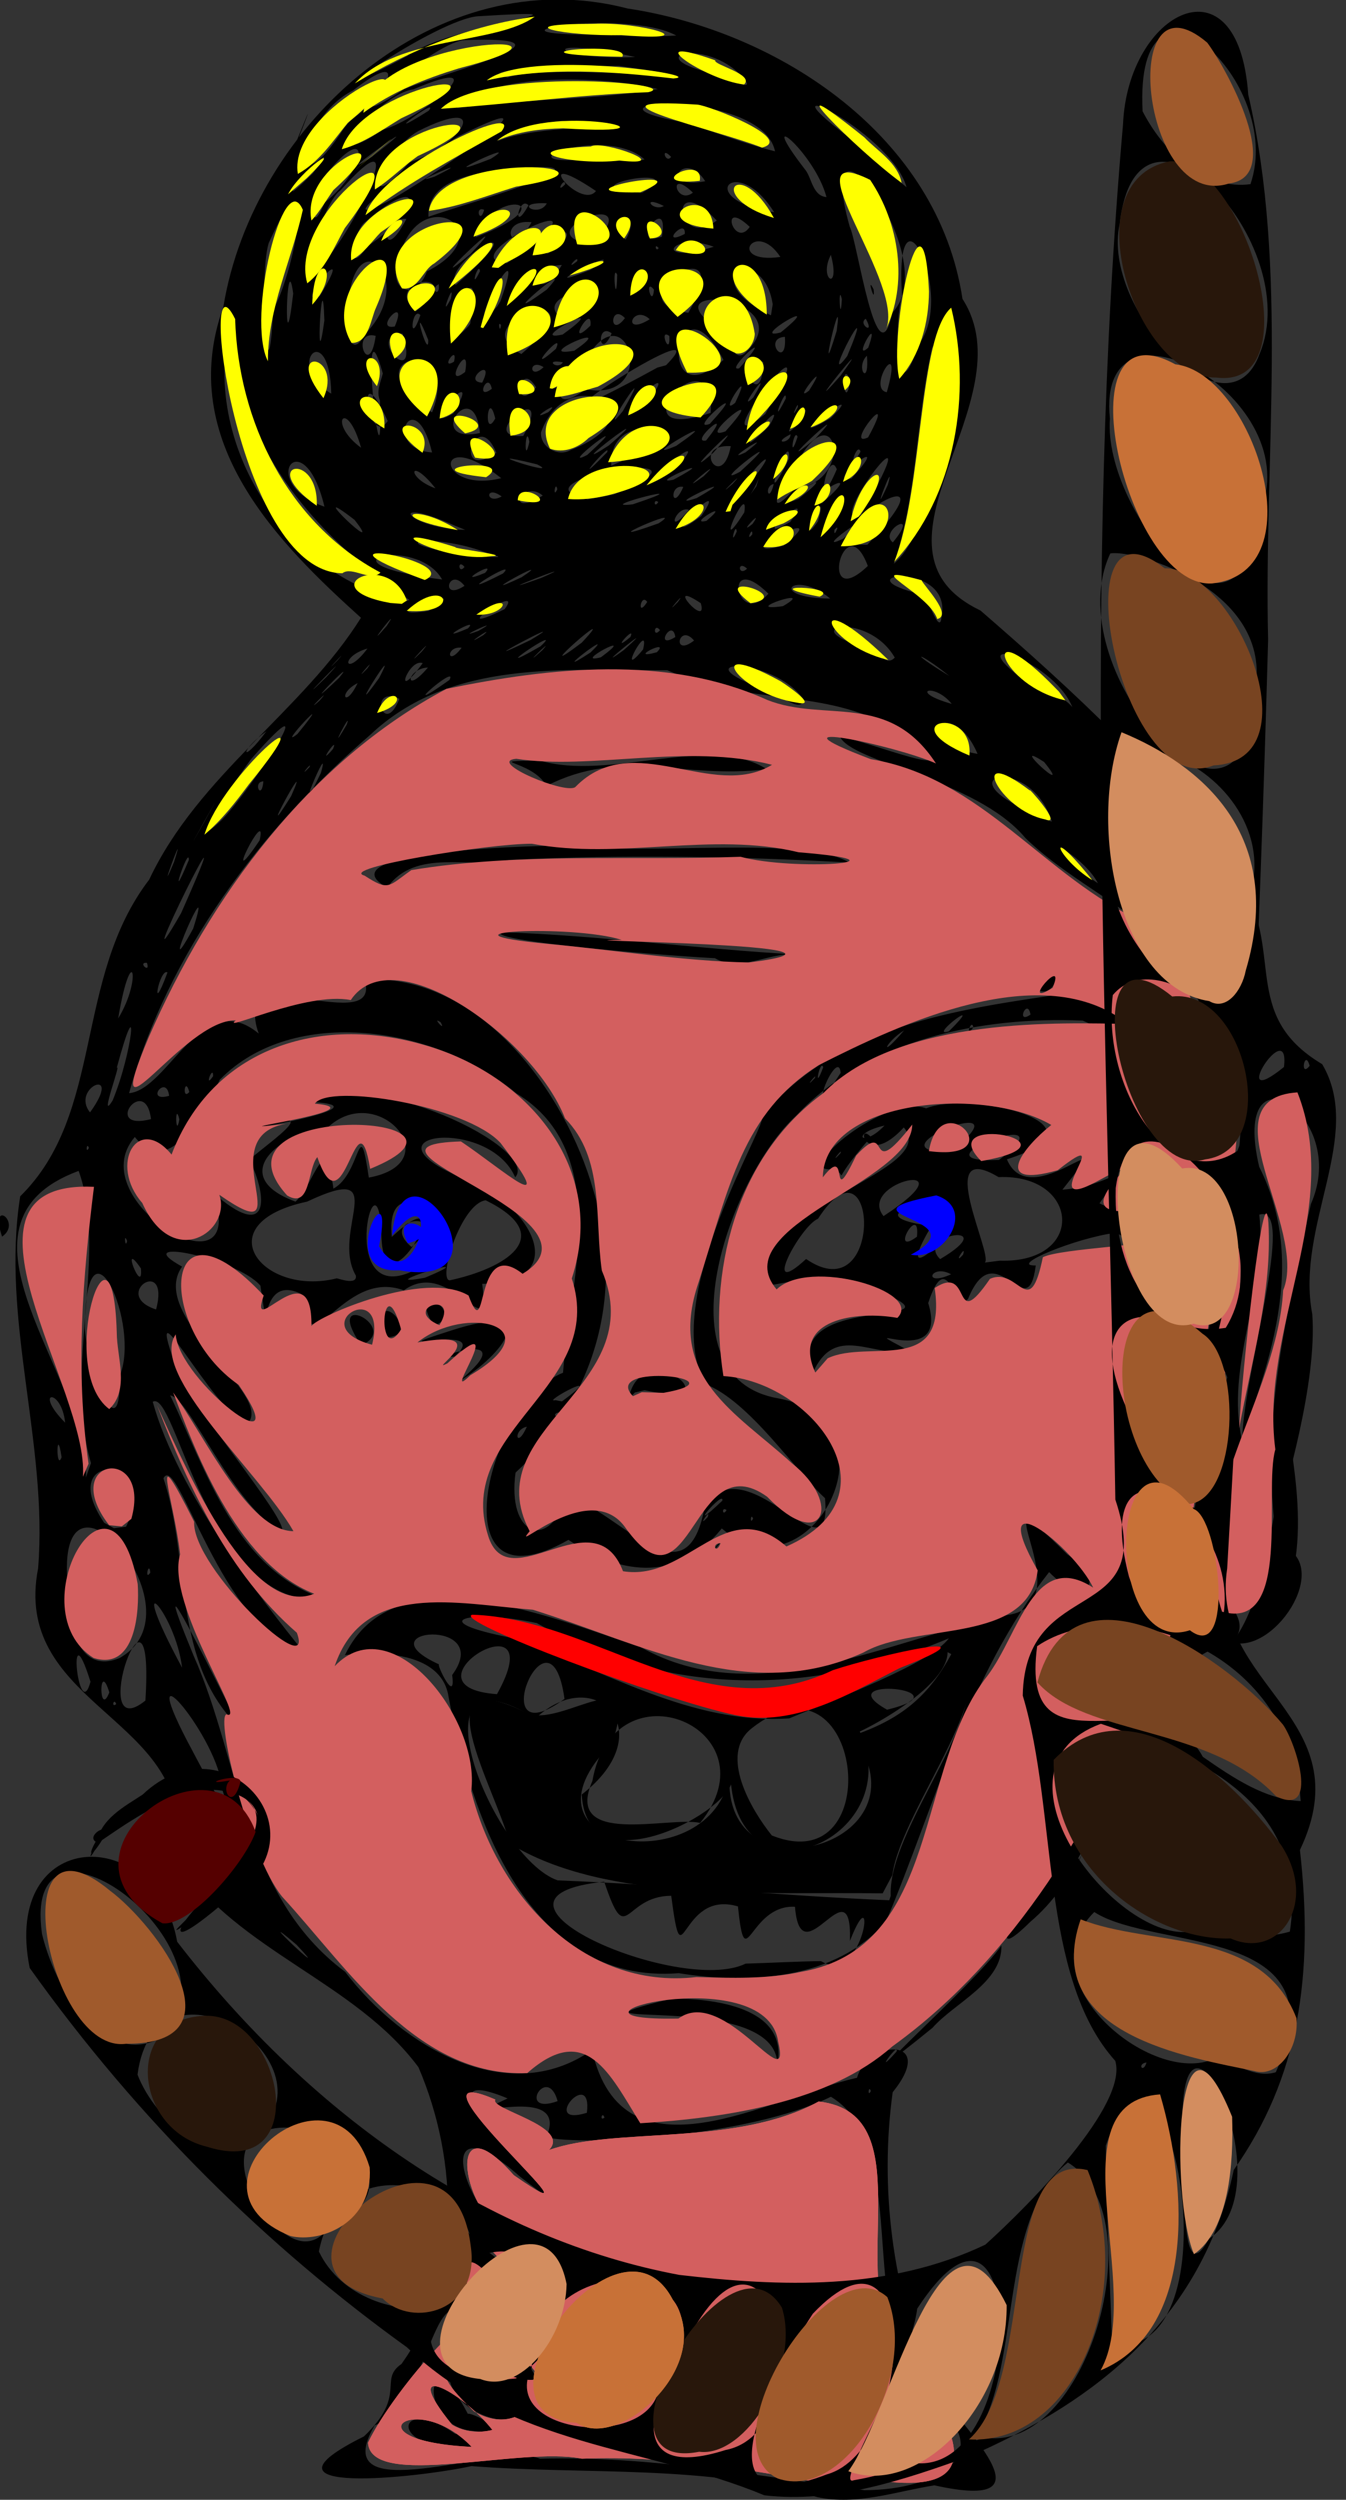 <svg xmlns="http://www.w3.org/2000/svg" width="1051.141" height="1950.743"><rect width="100%" height="100%" fill="#333333" stroke="none"/><path d="M809.111 2087.667c-87.597-25.986-180.577-17.225-270.347-24.29-41.153 9.076-178.876 23.92-83.953-23.16 34.031-32.548 11.056-44.012 29.281-56.515 47.412-65.947 44.587-158.711 13.282-231.595-49.394-66.477-140.07-90.332-187.346-160.003-7.202-17.926-24.544-51.847-1.046-26.74-.098-86.855-128.693-99.878-108.647-202.523 7.883-97.632-29.222-194.376-13.965-290.364 65.843-64.628 41.666-169.929 100.706-247.103 38.558-81.854 119.58-131.283 165.395-204.354-63.161-57.057-145.376-137.344-107.485-242.529 23.4-142.715 166.367-271.743 315.619-232.955 119.175 17.91 242.643 100.118 261.596 226.62 51.544 79.74-87.3 194.677 14.077 243.199 72.917 63.137 145.419 129.968 201.477 208.909 37.25 55.937.166 106.262 65.377 145.107 32.946 55.736-20.997 125.853-7.758 194.997 3.983 53.842-20.99 135.779-29.21 166.49-10.151-88.262 8.764-164.923 28.123-252.319 31.154-70.387-63.48-127.65-40.363-29.123 40.626 80.673 3.241 166.216-25.412 244.342-38.903 90.705 26.935 97.052 5.848 125.492-94.994 27.975-86.31 157.709-159.225 219.454-63.923 62.879 61.42-121.432 51.913-90.636 38.278-61.247 85.867-262.046 86.234-233.282-31.675 96.419 1.502-61.075 10.96-88.492 18.765-35.36 23.536-193.352 3.164-77.403-3.27 44.405-30.485 107.592-12.521 25.96 5.367-72.786 54.372-196.251-2.913-217.425.806-91.99-86.056-111.43-140.64-164.583-38.708-46.31-136.522-58.68-145.06-79.539 35.954 8.524 112.684 41.025 43.301-5.584-57.147-32.698-112.216-17.118-177.925-45.772-79.632.272-169.033-9.104-232.06 50.538-85.772 73.902-157.899 169.928-188.195 279.509 30.699-2.742 56.7-83.463 101.241-46.507-22.32-61.752 96.74 4.522 82.688-42.145 90.01-4.728 156.868 87.804 178.538 164.17 26.59 85.854-2.605 166.952-60.665 220.597-6.756 48.936 25.56 61.722 39.786 18.973 40.795 8.792 94.53 88.468 108.326 5.382 35.325-45.69 99.66 63.328 93.551-4.449-22.316-19.998-58.508-75.49-93.79-89.158-36.197-68.342 51.935-206.946 44.187-208.218 54.857-67.49 142.427-82.602 227.567-94.945 41.357-13.144 90.386 51.057 23.317 19.673-79.032-3.376-167.422 14.335-223.693 74.075-51.954 47.479-107.995 204.602-13.967 220.743 99.08 18.337 24.113 160.542-44.224 101.481-36.12 44.61-82.749 34.231-119.734 8.908-103.358 58.624-63.809-107.135-4.252-130.407 4.957-68.514 39.556-172.066-36.565-218.117-62.616-52.153-173.902-69.355-231.439-10.625-16.033 32.972-40.901 76.438-66.408 44.766-43.509 50.383 91.842 129.127 61.004 43.316 44.341 39.122 43.184 4.009 28.475-25.668 20.062-17.062 56.932-41.672 7.813-25.329 26.133-4.193 96.4-18.838 30.851-19.92 56.503-28.363 188.561 37.096 168.918 59.068-20.518-47.242-122.253-34.58-44.08-.61 57.872 19.376 90.036 83.824 18.309 83.722 6.904 52.086-24.501-21.682-61.191 5.093-49.1-18.13-74.31 65.282-79.968 2.922-36.073-18.027-23.365 49.59-32.054-6.63-18.702-21.674-104.846-38.828-61.164-14.822-27.777 39.414 73.792 100.7 50.813 122.807-27.118-9.257-84.847-124.829-53.995-39.953 26.684 46.79 87.112 116.7 81.158 124.568-38.402-20.35-71.987-105.236-87.276-106.886 28.664 59.51 51.278 136.415 121.197 159.043-91.975 9.212-116.487-164.792-134.81-154.066 19.601 70.682 85.145 154.783 116.84 193.995-62.813-14.082-97.423-156.042-108.483-134.303 21.63 63.944 6.068 143.968 60.207 195.402-17.383-33.557-77.96-157.222-36.627-56.912 37.317 83.67 37.84 186.696 118.278 246.614 44.905 59.002 127.446 107.006 192.809 61.06 24.214 107.021 138.806 36.732 206.978 21.647 8.801-29.993 63.205-32.472 27.845 11.3-10.323 75.098.016 153.741 28.658 223.027 25.88 41.007 100.095 105.011 3.948 83.72-30.098 4.752-60.412 15.782-91.199 9.27m36.62-5.48c57.642-.14 110.209-30.046 44.868-74.444-51.912-64.394-8.06-194.284-71.135-232.59-64.6 31.479-193.821 38.482-222.32 31.632 20.064-44.933-77.07-8.545-30.169-30.342-97.096-40.435 92.508 125.778 9.86 61.175-79.516-70.14-38.074 47.365 11.131 59.603 29.912 31.819-102.106-83.02-44.19-5.867 31.99 16.424 58.571 66.919 8.696 25.037-62.335-54.495 50.229 83.764 36.128 82.304-30.083 7.12-91.89-51.278-37.548-24.588-43.207-92.478-38.524 37.965-87.906 57.532-39.592 67.988 96.587 13.035 129.198 25.99 85.418-2.375 169.204 13.281 253.388 24.558m-324.398-33.106c-48.646-4.711-36.787-40.327 4.72-10.862 16.19-1.727 20.33 23.416-4.72 10.862m19.879-13.058c-45.237-2.113-38.16-76.92-5.304-13.468 4.745-1.006 43.277 19.734 5.304 13.468m16.58-9.412c-48.994-10.455-45.721-71.233-5.874-14.648 4.29-.553 40.863 20.323 5.874 14.648m84.875-235.199c-1.883-5.477-4.099 3.335 0 0m-13.76-3.745c4.51-36.935-37.766 11.697 0 0m-22.855-9.084c-8.177-29.725-32.508 11.753 0 0m244.615-7.916c-1.909-5.207-2.7 5.538 0 0m20.05-30.732c3.263-9.74-20.203 22.551 0 0M402.12 1656.52c-40.362-34.426 33.197 35.048 0 0m-58.904-57.305c-27.813-67.478-29.666-16.35 0 0m.818-64.215c-1.87-38.754-69.993-119.197-26.81-36.63 2.865 4.88 41.645 81.583 26.81 36.63m-59.903-69c7.494-119.197-47.31 37.917 0 0m-22.798 2.745c-1.882-5.477-4.098 3.335 0 0m-20.077-17.424c-18.867-60.227-9.363 34.527 0 0m14.702 8.299c-8.285-26.943-8.301 21.102 0 0m56.825-19.287c-5.362-44.696-46.317-85.868 0 0m-49.01-7.443c67.45-37.416-50.477-170.444-40.356-57.21-.073 22.974 5.117 71.24 40.356 57.21m847.918-20.314c13.698-49.398-30.616-.843 0 0M288 1366.079c-1.193-9.881-4.806 7.324 0 0m-19.004-35.746c28.626-56.176-56.542-61.096-17.087-3.13l7.603 4.293zm291.969-12c-.006 9.999-.005 9.049 0 0m162.284 4.426c2.979-8.265-9.282 10.25 0 0m35.418 1.241c-1.909-5.207-2.7 5.538 0 0m-23.982-14.01c1.687-9.46-31.714 30.164 0 0m3.306 7.359c-4.092-3.237-3.353 5.646 0 0m-513.036-11.682c-.01 9.294-.008 7.132 0 0m16.664-25c-21.827-74.668 13.706-163.675-9.639-228.025-112.853 41.781 9.06 161.52 5.677 239.253zm28.435-3.667c2.254-51.43 13.241 29.82 0 0m-51.36-.902c-4.073-27.11-4.562 12.074 0 0m921.877-12.86c1.042-53.69 43.02-185.46 13.442-176.439 6.428 59.526-26.95 117.01-13.442 176.44m-558.533-10.978c-11.267 2.377-8.26 18.533 0 0m-360.6-3.125c-2.743-27.313-25.51-25.754 0 0m42.623-36.468c16.754-40.38-25.865-132.434-27.146-39.842-1.395 22.183 28.21 106.19 27.146 39.842m349.272 30c-9.707-5.544-14.85 5.465 0 0m-3.908-10.137c38.314-28.202-17.334 1.907-5.06-.962zm-316.944-71.738c11.32-42.858-35.975-11.646 0 0m229.256-22.737c42.034-8.922 85.682-34.05 28.146-62.473-19.39 2.572-37.502 61.944-28.146 62.473M502.454 1136c54.286-22.61-47.952 9.003 0 0m-53.975-1.667c-20.055-34.557 29.58-89.704-38.047-57.707-79.688 16.977-35.454 74.533 23.113 59.86.418-.22 16.22 5.96 14.934-2.153m-167.846-5.55c-17.118-24.946 1.968 23.011 0 0m215.23.55c75.418-3.181-26.664-97.238-19.292-25.148 58.383-54.862-8.686 70.773-8.157-4.498-3.69-68.86-36.353 63.622 27.449 29.646m-3.91-17.333c35.248-29.863-28.268-23.801 0 0m-222.137-4.667c-2.784-7.676-1.41 7.196 0 0m196.073-35.978c57.787-23.97-46.894 22.746 0 0m-64.516 5.283c15.469-14.765 22.771-57.08 29.603-10.16 21.858-11.731 19.708-61.454 27.632-8.607 64.017-11.75 6.231-76.905-32.985-38.24-35.526 2.281-78.824 37.032-24.25 57.007M240 1034.667c-1.908-5.207-2.7 5.538 0 0m70.667-22.207c-3.699-15.204-2.928 16.387 0 0m-22.152-.215c-4.444-36.103-38.891 9.996 0 0M240.897 1007c26.792-37.175-15.711-19.442 0 0m17.627-9.297c15.424-36.936 21.452-93.231 3.179-25.26 4.288-6.004-14.637 43.803-3.179 25.26M808 995.279c-10.887 5.543-17.03 8.67 0 0m-505.333-1.216c-2.14-17.474-19.476 5.508 0 0m15.749-3.048c-3.55-12.937-5.921 7.28 0 0m508.688-14.88c-2.196-21.845-29.497 45.918 0 0m346.17-4.568c4.938-41.977-46.005 37.329 0 0m-366.437 8.766c2.944-6-9.876 10.464 0 0m-469.813-1.666c.012-9.68-7.557 11.166 0 0m476.429-6.89c-2.281-7.33-8.15 21.942 0 0m379.88-1.152c-3.856-14.056-7.986 10.26 0 0m-316.69-27.656c-14.69 9.143-20.516 24.172 0 0m35.009.717c31.1-30.815-17.719 6.072 0 0m19.015-3.02c-1.255-7.762-7.17 9.823 0 0m-416-4c-7.816-5.473 4.986 8.748 0 0m-251.802-3c19.249-31.324 10.485-62.524 0 0m712.468-3c-2.403-13.757-11.89 8.27 0 0m-673.951-32.89c-6.119-4.135-14.163 38.367 0 0m-16.07-7.521c-7.762-.59 3.113 9.106 0 0m36.12-26.687c18.132-56.648-30.724 56.068 0 0m-9.47-11.975c58.17-130.672-48.31 84.048 0 0m786.785-16.733c-11.89-17.934.035 16.47 0 0m29.421-5.84c-9.561-29.306-36.639-39.566 0 0M1028 828.2c-9.887-19.543-48.54-42.026-13.768-9.389zm-721.536-16.558c11.354-35.459-15.491 37.062 0 0M318.06 810c.223-12.771-18.062 42.981 0 0m759.262.778c-35.899-29.983 19.116 26.048 0 0m-703.981-16.12c6.75-29.816-31.921 47.478 0 0M330.295 780c27.565-49.77-28.966 51.1 0 0m14.032-1.76c23.343-24.49 83.565-116.378 22.662-47.289-3.893 4.703-58.232 81.932-22.662 47.29M992 780.07c-16.657-53.508-86.83-36.493-14.208-6.658l6.692 4.292zm-594.094-19.845c18.553-41.425-30.631 49.18 0 0m654.326 9.443c-19.863-29.138-13.893-2.562 0 0M421.2 742.034c8.974-31.593-26.3 54.434 0 0m-44.921 6.633c-8.659.19-1.507 15.895 0 0m609.704-15.095c-30.408-19.89 24.771 30.522 0 0m-573.813 4.095c2.944-6.001-9.876 10.463 0 0m-33.503-28.104c-21.403 15.253-20.42 27.406 0 0m39.936 8.655-10.796 11.394zM934 727.223c-20.996-48.927-58.923-10.2 0 0m-503.333-3.89c5.065-12.227-14.243 16.546 0 0m-27.77-11.666c33.554-41.022-18.679 14.786 0 0m38.459-7.334c5.102-14.096-17.053 29.198 0 0m41.1-20.06c-24.732-11.557-12.334 31.398 0 0M1008 690.714c-15.614-38.72-96.166-61.826-31.07-16.159 10.759 4.379 23.18 6.703 31.07 16.16m-587.9-4.987c12.168-13.958-14.164 12.657 0 0M449.865 672c-15.808 7.928-9.78 20.502 0 0m348.084 12.587c-23.479-33.892-100.167-32.298-28.407-7.076 4.287-1.147 27.341 20.22 28.407 7.076m115.913 3.639c-13.895-17.285-35.028-9.904 0 0m-392.295-18.69c7.715-14.011-45.65 32.393 0 0m-54.913-1.518c18.57-35.612-30.244 42.161 0 0m35.903 4.414c-9.942 6.172-14.391 8.935 0 0m-67.223-4.49c17.252-21.065-37.794 35.992 0 0m-10-.609c27.91-30.104-33.036 32.332 0 0m79.44-7.505c-16.838.775-19.092 22.493 0 0m-4.082-3.39c-10.904-4.383-24.387 33.437 0 0M912 666.459c-23.986-19.265-34.327-20.873 0 0m-454.667-5.791c8.382-11.682-13.25 13.829 0 0m88-.094c-7.79 4.142-4.9 2.605 0 0M457.551 645c-22.397 6.488-17.425 23.345 0 0m-23.467 9.333c11.826-13.425-15.247 15.425 0 0M624.86 640.45c34.3-36.415-47.281 35.693 0 0m6.904 7.612c23.383-22.507-37.506 24.465 0 0m8.065 3.799c31.682-23.373-24.45 6.416 0 0m229.504.2c-22.135-38.147-83.431-23.164-18.247-6.72 5.3 2.098 11.513 14.073 18.247 6.72M500 647.333c13.403-16.201-18.416 18.39 0 0m31.09-2.955c-12.543-1.586-11.735 15.685 0 0m73.577.173c54.96-39.853-7.415 14.938 0 0m52.888 1.782c33.096-29.393-30.32 21.986 0 0m15.243-.624c5.811-24.762-22.393 26.99 0 0m-192.628 2.624-1.593 1.17zm113.914-2c11.542-13.035-20.176 18.148 0 0m-1.417-3.04c21.378-19.612-48.512 27.876 0 0m90.913 4.6c11.303-11.71-24.768 6.82 0 0m-66.247-10.166c-11.49 9.273-19.224 15.516 0 0m-95.98 5.169c-6.09 3.915-5.298 3.405 0 0M585 638.31c39.525-23.72-58.59 28.309 0 0m28.333-8.719c-13.838 11.675-17.241 14.547 0 0m-152.402.644c-9.588 7.636-14.914 11.878 0 0m251.67 8.538c-12.012-14.158-17.678 13.705 0 0m-49.749-2.73c4.99-10.823-17.444 14.575 0 0m35.117-.01c-2.31-15.535-17.163 10.612 0 0M548 634.557c11.213-9.655-20.51 12.245 0 0m-3.823-3.313c22.814-12.762-23.533 8.808 0 0m100.623-2.888c-10.106 6.544-12.519 8.106 0 0m-172.205-1.023c13.65-20.33-21.526 24.913 0 0M536 629.296c10.54-10.474-30.208 12.967 0 0m150 1.37c-4.883-6.441-5.7 6.906 0 0m-19.444-3.513c-8.018 3.637-4.986 2.262 0 0m239.186-5.94c10.294-46.427-84.033-34.12-14.036-18.182 1.306-2.806 12.497 32.443 14.036 18.181m-400.484-5.546c44.158-25.873-52.392 8.063 0 0m59.409-1.389c17.126-22.752-51.275 24.959 0 0m153.194-4.63c-30.224-20.131 6.192 21.087 0 0m64.139 2.3c28.814-16.665-36.355 5.094 0 0m-291.784-4.892c-74.813-50.618-141.6-127.25-137.678-222.939-29.06 95.322 40.25 205.897 134.987 224.066ZM700 608.666c8.382-11.682-13.25 13.83 0 0m70.667-6.457c-36.473-35.623-25.227 28.705 0 0M676 608.667c-4.977-7.505-8.44 13.235 0 0m14.667-1.427c-7.79 4.141-4.9 2.605 0 0m128.22-1.24c-28.799-23.87-50.445-.312 0 0m-285.554-9.925c-12.395-15.695-19.52 12.815 0 0m60-6.209c40.03-17.538-53.32 19.103 0 0m15.022 3.585c13.387-13.209-5.563 14.208 0 0M578 589.333c30.251-20.105-44.646 20.976 0 0m-62.137 1.813c-19.86-35.316-105.273-13.208 0 0m350.185-10.182c57.118-42.842 17.68-220.858 41.713-203.033C880.4 454.686 893.697 543.11 852.6 614.705c-1.553-7.435 4.221-28.504 13.449-33.741m-302.64 5.476c13.65-13.758-48.162 24.52 0 0m-14.008-.474c10.406-11.454-27.102 11.208 0 0m298.902-5.39c-18.391-48.83-39.801 37.928 0 0M754 582.666c-7.882-7.194-7.067 6.724 0 0m-220.667-1.333c-5.7-6.905-4.883 6.442 0 0m19.334-10.158c-38.424-16.087-91.422-10.894-22.155.288-5.137-1.383 47.714 5.863 22.155-.288m230-6.494c44.46-36.416-51.278 13.271 0 0m65.305-.681c80.48-85.988-58.51 2.168 0 0m-18.922-4.734c43.22-36.328-29.635 14.402 0 0m38.785 2.933c22.555-27.5-11.69-8.88 0 0m-48.138-13.866c20.329-36.69 20.443-8.858-.916 6.742l-4.764.17zm-73.769 5.373c-.787-8.379-6.046 13.808 0 0m12.127 2.205c.561-7.465-5.7 7.02 0 0m-310.602-11.307c-43.48-33.608 26.354 33.516 0 0m340.244 1.55c23.982-31.703-37.01 21.747 0 0m21.623-.338c10.41-36.3-18.748 26.813 0 0M526 549.229c-54.878-24.653-39.107 2.051 7.929 3.174zm298.555 1.916c-2.42-5.01-4.004 10.561 0 0m-139.718-3.806c25.619-16.504-59.483 21.232 0 0m33.496-5.748c25.519-37.825-42.34 31.461 0 0m39.914 6.177c10.184-14.506-13.424 10.971 0 0m-6.426-8.966c4.077-26.587-25.995 40.617 0 0m-29.488 6.546c21.884-18.631-16.484 4.107 0 0m120.618-4.575c61.052-106.486-32.475 14.137 0 0m-134.284-4.008c-10.53-3.703-18.842 22.468 0 0m34.778-5.758c50.275-58.57 11.87-28.574 0 0m-319.478 3.326c-16.388-68.517-54.172-18.839 0 0m188.366 2.117-3.253.064zm52.334-3.95c60.973-20.343-34.17 3.9 0 0m147.817-.917c40.885-35.976-21.63.895 0 0m-18.463-3.19c44.4-35.264-34.039 13.2 0 0m-109.364 2.289c-4.091-3.237-3.352 5.646 0 0m29.939-3.047c42.786-24.39-31.545 10.316 0 0m46.638-9.17c5.626-19.312 2.484-1.631-8.75 12zm-166.806 7.184c-16.011-13.588-30.42 18.555 0 0m196.239-4.726c50.658-6.923 31.197-80.891-.408-15.313-3.985.604-27.43 45.548.408 15.313m-228.327 5.41c-13.281-9.695-12.604 7.03 0 0m87.555-1.558c99.003-40.901-87.39-10.948-20.468 3.75l10.365-1.847zm54.306-5.885c-11.514-2.36-9.003 20.678 0 0m159.746-1.728c7.037-24.604-15.705 34.692 0 0m-89.102-.495c-7.822 1.15-4.063 16.18 0 0m-264.172 3.345c-20.61-26.125-23.407-8.26 0 0m95.143.655c-1.657-7.494-3.767 8.378 0 0m136.922-4.215c13.575-14.928-17.269 15.522 0 0m-45.103-10.958c39.732-45.195-52.006 32.978-3.252 2.259zm138.01 6.747c36.653-40.712-23.903 6.415 0 0m-11.563-7.107c-6.895-18.154-18.562 42.924 0 0M562 512.084c-53.075-42.353-51.943 12.668 0 0m134.497 1.198c42.398-22.815-22.93 5.016 0 0M720 510.588c20.228-19.427-26.223 19.209 0 0m66.763-13.7c1.786-26.641-26.382 52.928 0 0M748.563 507c45.734-41.502-28.743 15.777 0 0m-13.193-5.408c-9.3 7.826-11.21 9.434 0 0M590 501.284c-57.906-14.222 22.455 11.317 0 0m137.489-8.95c38.163-41.91-34.387 29.33 0 0m13.77-5.257c-31.384-1.836-6.911 36.287 0 0M508 492.004c-13.495-55.86-40.399-2.807 0 0m138-5.442c45.977-39.826-42.128 27.333 0 0m-1.333 5.312c4.413-10.063-32.762 33.713 0 0m14.755 5.347c78.49-13.743-14.13-48.19-11.428 5.151zm-101.198-4.888c-15.703-37.883-35.642 24.08 0 0m70.923 1.62c42.6-38.655-24.988 13.062 0 0m123.593-2.003c28.29-21.67-21.647 10.376 0 0m89.866-.544c-2.724-8.803-11.185 19.643 0 0m-390.055-3.073c-11.141-40.072-27.032-19.786 0 0m163.652 1.81c72.318-27.848-2.174-71.79-23.14-13.84-.766 11.512 13.293 19.54 23.14 13.84m82.464-3.297c46.713-32.5-36.523 15.543 0 0m108.698-5.691c34.61-36.92-42.718 35.154 0 0m-223.374 2.512c-2.989-16.296-4.652 21.322 0 0m138.004-.991c24.734-30.743-14.477 2.734 0 0m49.305-11.398c19.143-33.008-42.316 41.688 0 0m16.656 6.512c-15.567 7.83.1 7.524 0 0m5.497 1.986c-3.012-7.685-7.201 21.926 0 0m-214.213-.663c26.214-48.26-39.852 3.029 0 0m157.9-3.584c37.712-42.035-25.424 9.446 0 0m111.372 4.72c24.749-45.244-20.182 9.615 0 0M405.97 469c-14.32-64.18 13.146 5.33 2.675 5.31l-2.18-4.328zm139.363 7.83c-4.336-47.088-44.475 9.367 0 0m-71.984-9.412c-26.353-57.83-15.012 23.43 0 0M768.226 462c58.567-100.89-56.752 45.108 0 0m28.825 4.34c13.561-27.741-28.683 30.794 0 0m22.282-1.14c33.895-33.832-47.223 27.725 0 0m-94.417 4.467c36.094-39.56-19.442 7.444 0 0m-200.29-8.12c26.857-45.822-33.802 19.736 0 0m32.707 3.953c-5.88-24.707-9.417 17.346 0 0m99.674-5.808c29.249-51.913-24.025 29.541 0 0M508 460.728c24.778-63.124-69.28-44.412 0 0m167.75-6.766c34.913-48.935-46.057 32.526 0 0m-77.009 6.617c12.772-11.966-19.406 9.104 0 0m127.134-6.075c-3.047-53.814-77.062 32.1-.348 6.645zm67.63 2.496c1.72-8.272-7.347 12.992 0 0m-48.787-3.75c16.49-34.333-15.072 12.64 0 0M784.21 450c1.018-12.253-14.223 27.74 0 0m-354.938-3.86c-1.225-60.074-38.101-22.988 0 0m388.732 4.753c-7.707 6.274-6.896 5.613 0 0M758.958 449c18.32-31.133-15.727 15.37 0 0m-130.876-6.31c58.373 10.944 32.341-79.432-.234-22.85-20.464 9.06-32.313 46.547.234 22.85m174.372.977c18.686-29.662-14.95 12.041 0 0M863.111 445c13.725-47.939-16.162-2.85 0 0m-273.896-3.796c-13.71-23.224-19.263 22.812 0 0m298.15-32.77c31.306-38.163-18.987-137.99-12.302-38.043-6.354 17.36-4.955 95.482 12.303 38.042m-284.647 33.9c36.39-16.758.696-30.514 0 0M469.532 430.33c-20.226-71.817.756 115.359-2.258 21.106-3.028-7.49.61-14.178 2.258-21.106m85.114 12.003c-2.97-14.734-13.612 10.136 0 0m212.02-20.822c-28.755-14.057-1.346 45.163 0 0M827 432.061c32.01-43.73-37.006 42.05 0 0m7.627 3.606c-8.182-19.593-4.714 29.013 0 0m-287.482 1.874c10.929-21.95-16.338-.874 0 0M832.21 416.8c25.301-60.703-21.446 27.349-1.137 1.487zm-298.376 12.367c4.985-28.142-18.928 14.827 0 0m313.748-12.697c-9.513 9.54 2.2 25.407 0 0m-463.65-35.803c18.576-33.22 34.938-137.103-3.54-51.986-7.965 26.348-.625 136.043 3.54 51.986m363.952 45.666c33.023-37.996-13.25 3.596 0 0m-152.788-.894c-11.985-7.443-11.633 10.877 0 0m140.463-5.641c-37.476-72.466-54.873 48.32 0 0m-44.87 4.164c50.211-50.904-155.781 83.525-6.694 1.79zm-80.558-2.276c-15.424-3.177-3.998 6.69 0 0m-84.995-.531c3.402-14.64-11.609 7.154 0 0m-40.243-21.913c-30.376 1.339 14.598 46.208 0 0M463.983 401c-20.242-5.31-5.098 35.748 0 0m289.478 12.433c45.496-44.282-86.333-57.03-16.977-14.583 2.903 5.036 7.535 24.627 16.977 14.583m-175.728 1.753c70.713-60.72-50.636-27.015 0 0m205.813-13.418c-17.832 1.08 1.816 26.77 0 0m-178.858 9.418c8.155-17.618-28.027 24.497 0 0m14.366 1.413c37.495-25.851-35.68 6.343 0 0m168.641-2.681c-5.2 7.02-3.077 4.152 0 0m36.247-12.7c5.88-42.103-16.668 55.193 0 0m24.722 12.973c10.304-29.547-13.498 12.29 0 0m-343.646-5.926c-14.925-37.71.49 17.732 0 0m-49.266-4.695c43.164-44.354-10.862-91.878-13.479-18.326-2.495 6.832.564 42.656 13.479 18.326m81.993-7.906c14.409-80.54-38.37 41.561-1.296 1.81zm110.494 7.381c-12.26-9.237-10.06 22.712 0 0m45.094 2.125c-8.831-6.792.823 17.604 0 0M399.553 368c-5.284-40.146-7.734 67.007 0 0m24.342 21c-1.626-53.92-7.523 55.168 0 0M610 399.96c43.905-31.821-31.405 7.04 0 0m257.467-17.062c41.514-43.297-64.631-178.95-33.293-67.016 5.938 11.211 21.422 122.736 33.293 67.016m-87.192 15.454c39.243-31.934-26.79 7.273 0 0M561.373 374c25.02-70.182-35.804 42.298-2.348 3.868zm-82.508 19.713c11.274-26.618-17.753 3.372 0 0m134.614-4.842c66.96-37.49-40.277-22.322-.929.688zm18.188 4.145c1.887-18.795-20.531 20.165 0 0m215.041-5.35c-6.725 3.876 7.692 13.633 0 0m-284.866 4.931c-2.98-4.34-.851 8.088 0 0m-62.95-7.748c-6.875-7.753-9.415 26.7 0 0m159.727 2.32c-11.696-12.274-12.72 16.697 0 0m19.357.87c-13.461-12.416-22.542 13.986 0 0m30.14-5.039c41.796-72.703-63.697-8.71 0 0m65.893-6.62c-7.216-47.63-59.561-22.225-7.114 5.666l5.764 2.936zm-278.733 5.574c43.482-35.584-28.91-25.713 0 0m77.45-11.62c46.115-48.921-4.942 24.442 0 0M420.275 370c31.758-52.098-23.417 11.07 0 0m102.395 2.06c3.658-17.803-10.395 20.057 0 0m74.836-7.101c28.299-30.575-48.666 35.078 0 0M828 372.366c-3.161-14.002-1.16 23.01 0 0m-153.058-11.87c7.345-33.406 5.586 8.653-7.482 9.055zm-161.757.17c-7.831 4.399 1.565 11.104 0 0m96.148-14.976c-30.453.896-19.012 33.29 0 0m71.98 19.31c-7.873-10.029-1.429 15.39 0 0m171.488-.271c-6.085-12.41 1.697 13.682 0 0M504 350.725c62.092-31.671-7.605-72.341-22.023-9.316-9.329 25.002 13.315 33.206 22.023 9.316m315.426-12.963c-10.088 19.662 8.024 29.697 0 0m-293.04 23.672c72.555-63.938-11.592-19.193 0 0m-97.43-24.529c19.907-24.257 63.974-112.61 7.535-49.463-16.07 10.53-40.676 104.713-7.535 49.463m223.616 16.428c-4.336-9.848-.645 29.591 0 0m-281.31-10.666c-2.607 11.386-3.814 16.66 0 0m260.405 6.89c40.985-26.236-56.592 22.404 0 0m-86.25.953c-1.15-8.481-8.721 17.946 0 0m-7.394-13.368c41.78-44.908-46.344 38.774 0 0m28.483 7.191c101.34-72.906-49.942-3.225 0 0m-109.241-13.04c44.057-29.416 44.925-59.321-1.383-19.221-9.614 6.719-16.07 45.735 1.383 19.222m164.068 11.374c1.548-6.002-10.86 8.974 0 0M780 339.436c-19.822-30.193-42.741 5.936 0 0m-181.57-2.627c47.604-32.022-37.654-12.55 0 0m86.542-4.281c-3.74-4.53-2.376 3.615 0 0m43.028-1.05c-34.188-12.705-48.587 15.272 0 0m-93.936-1.85c45.843-48.635-59.163-7.659 0 0m-146.125-19.845c-20.506-2.346-19.496 37.692 0 0m53.876 14.373c72.688-27.385 15.313-40.32 0 0m43.879-11.83c-26.862-3.118-15.957 30.138 0 0m73.497 13.565c14.856-25.735-18.652-16.606 0 0m28.328-2.299c6.234-36.065-27.683 10.059 0 0m17.81-2.117c1.247-13.56-20.76 10.591 0 0m50.762-5.495c-24.65-23.245-12.172 17.688 0 0zm-25.792-4.985c-39.48-41.84-31.368 24.566 0 0M424.166 297c34.51-27.271 36.651-67.812-1.411-18.924-6.75 8.175-12.194 50.656 1.41 18.924m48.59-.593c29.089-14.774 148.416-97.299 57-51.647-5.923 1.635-114.38 80.21-57 51.647m32.395 11.673c31.507-10.978 166.024-48.874 56.849-36.199-21.252 2.07-58.094 7.764-56.849 36.2m269.977-3.54c-29.804-47.574-64.27-9.802 0 0m-226.457-1.88c-7.61-3.3-3.346 12.163 0 0m-162.595-13.327c52.455-131.841 7.119-13.685-2.426 6.769l1.635-4.563zm197.22 9.796c-7.673-8.098-13.223 23.808 0 0m14.307-1.552c-28.025-1.315-6.214 11.893 0 0m91.404 2.09c-18.06-9.048-9.044 4.807 0 0m-274.211-25.375c35.138-45.192-48.594 47.48 0 0m401.221 18.42c-9.502-35.79-57.886-74.437-16.146-20.75 4.716 6.632 5.634 19.927 16.146 20.75M490.41 265.53c42.148-13.423 64.987-53.486 6.757-24.3-26.419 14.805-48.967 72.16-6.757 24.3M636 287.972c-54.746-36.788-12.192 15.75 0 0m36.11 1.361c43.87-24.634-67.552-3.466 0 0m39.591-.087c-20.238-19.65-13.218 10.262 0 0M878.536 285c-12.51-44.53-126.04-97.947-38.391-33.995 13.094 11.003 24.983 23.354 38.391 33.995m-434.01-52.251c29.536-21.204 46.596-58.233 1.707-23.203-43.549 21.494-51.255 98.368-6.63 28.858l3.183-3.656zM520 279.133c-7.855 4.77-5.828 3.54 0 0m92 3.534c-.61-6.326-8.376 8.666 0 0m109.328-2.334c-16.643-26.176-37.573 7.32 0 0m-211.524-3.524c39.428-19.653-27.167 9.15 0 0m-47.363-16.643c56.012-44.09-43.596 28.19-1.197 1.011zm91.39 2.71c28.913-18.232-54.72 21.236 0 0m120.09.457c-31.72-28.705-122.455 8.302-37.216-.873 12.342 1.006 24.87 3.832 37.216.873m20.746-2c-8.767-9.245-4.199 6.12 0 0m-225.37-21.06c30.048-8.282 94.256-61.775 24.06-31.595-26.83 3.25-77.426 68.036-24.06 31.595M775.838 257c-10.447-50.48-170.735-39.749-70.238-22.522 23.363 7.65 46.34 16.598 70.239 22.522m-217.214-7.645c37.72-17.062 156.1-7.627 50.085-16.128-17.442 2.101-35.36 5.925-50.085 16.128m-146.453-9.022-1.593 1.17zm74.208-31.927c36.521-14.348 144.513-41.908 46.211-38.12-26.722 2.959-113.727 82.632-46.211 38.12m18.95 16.931c10.028-12.667-44.301 27.858 0 0m22.005-2.035c50.716-7.555 111.81-6.316 156.915-14.89-44.79-10.681-130.732-13.106-156.915 14.89m-38.666-40.733c32.156-24.636 165.39-37.72 55.177-30.965-30.979 2.02-138.982 76.431-55.177 30.965m78.243 16.83c33.852-12.236 200.025 7.494 87.11-9.07-12.747-.085-121.04 1.62-87.11 9.07m183.213-.608c-28.23-31.344-84.21-15.874-19.559-1.805-.717-1.3 34.682 17.715 19.559 1.805m-83.456-15.341c-78.882-17.672-66.777 2.722 0 0m32-16.81c-39.898-21.829-171.247.418-57.135-.765 19.015 1.096 38.096 1.939 57.135.765m78.953 1583.693c.404-60.402-192.022-24.614-82.307-51.832 31.34.113 91.4 6.184 82.307 51.832m-76.953-71.615c-117.729 9.353-162.371-122.69-179.74-215.412-7.554-52.083-109.818-27.334-80.976-32.817 38.882-80.325 158.247-30.332 230.902-6.207 91.919 51.302 193.58-6.452 286.817-25.094 62.01-9.166-29.618-123.013 46.376-47.303 33.97 22.778 12.173 41.29-14.17 13.839-63.572 80.618-88.808 181.503-127.5 272.957-39.357 45.148-106.527 48.878-161.71 40.037m111.056-9.41c33.967 20.23 44.116-70.925 22.606-15.776 1.85-62.353-38.411 30.462-42.92-26.642-36.414-1.845-38.53 57.098-44.56-.265-46.238-13.854-42.792 62.67-52.085-8.31-37.872.151-34.376 42.362-52.328-10.964-117.658 12.158 58.773 89.027 110.434 63.93 19.62-.575 39.223-1.72 58.853-1.972m54.458-50.975c-2.693-58.427 99.103-164.075 44.392-190.126.053 34.579-102.35 79.341-69.439 60.055 41.306 83.92-95.841 144.569-100.18 35.644 15.257 20.122-111.997 94.257-116.059 15.404 63.63-49.214 10.24-103.545-36.168-59.346-101.062-62.79-34.607 108.287 17.359 126.344 85.003 3.294 172.396 11.889 258.96 15.521zm-92.848-47.065c91.493 36.483 71.071-151.943-15.643-83.696-26.212 20.453-.12 64.14 15.643 83.696m-56-9.816c59.398-73.107-67.382-127.495-84.127-32.739-22.797 51.854 60.245 27.336 84.127 32.739m69.601-81.575c35.437-14.834 110.649-42.948 124.645-62.478-107.867 45.696-220.67 45.397-321.751-11.862-51.215-10.963-91.58-2.206-18.297 11.77 70.32 24.6 138.137 67.618 215.403 62.57m-175.51-15.189c-11.444-82.655-65.31 47.715 0 0m251.91 8.43c65.313-15.833-48.39-27.023 0 0M558.68 1461c45.173-81.02-81.305-5.908 0 0m-34.988-14.95c33.413-45.493-71.566-36.111-10.146-8.253-2.641-1.148 13.367 32.428 10.146 8.253m489.765 144.373c14.062-28.82-14.838 21.031.684 1.734zm22.547-37.456 8.013-14.93zM730 1345.333c10.387-11.124-5.56 8.886 0 0m-68.667-114.37c9.936-52.816 86.275 8.688 12.687-7.149l-7.712 1.8zM528.84 1217c54.028-44.37-29.87-15.98-3.26-19.538 31.541-28.003-67.885.617-3.639-19.936 74.178-24.311 41.432 19.135 6.9 39.474m276.45-6.667c-26.677-67.523 134.307-30.954 44.59-66.774-29.214-14.844-53.777-4.748-83.97-.847-4.34-65.562 139.317-89.619 110.484-123.98-30.202 32.89-37.611-5.248-25.697 7.474-37.078 42.24-13.175 28.357-31.549 25.182-29.13 1.573 43.598-59.305 74.708-47.525 33.635-14.048 149.219 12.447 63.05 39.738 18.352 44.389 91.269-36.46 43.35 23.705 41.699-2.89 57.989-30.062 28.957 10.605 33.616 18.352 87.877-8.145 47.917 13.883-37.847 20.079 9.257 33.476-34.894 9.117-31.727 3.94-84.906 26.26-62.786 25.507-6.491 50.093-31.036-27.272-52.825 25.99-9.77 13.625-15.962-43.099-31.177 3.358 17.306 56.09-68.507 8.56-13.653 38.016-30.878 4.228-59.163-22.295-76.504 16.551m-5.204-88.937c61.757 42.297 55.817-103.133 9.292-31.409-13.725 5.616-45.67 64.9-9.292 31.409m113.247 11.937c-15.846-8.7-22.917 10.372 0 0m-8.555-11.85c49.992-29.577-20.414-19.867 0 0m46.555 1.213c67.796 2.18 62.392-67.932-.926-65.194-51.482-30.667-3.74 60.982-10.772 66.698zm-28.64-4.728c2.966-9.61-8.73 9.822 0 0m-18.59-8.456c50.456-49.445-87.037-23.955-6.032-13.904-10.193 16.781-20.033 38.152 6.031 13.904M886.666 1104c2.795-27.36-22.33 16.57 0 0m-26.116-16.064c71.691-46.813-21.558-27.043 0 0m90.204-43.847c60.332-45.864-74.688 3.641 0 0m-38.441-6.148c66.814-51.543-68.07.465 0 0M826.837 1039c2.944-6-9.876 10.463 0 0m34.496-21.74c-27.84 6.375-17.367 18.227 0 0m-408.678 171.426c-31.22-45.594 32.546-13.434 0 0m20.561-6.137c-16.275-45.105 29.834-2.311 0 0m36.205-8.902c-22.695-37.233 27.717-10.96 0 0m-337.233-69.68c-10.282-31.068 16.036-11.038 0 0m808.75-192.579c22.207-30.41 15.515 8.672 0 0m-252.054-24.716c-47.105-2.519-176.686-13.44-167.272-20.33 76.662 2.465 155.084 13.309 230.138 17.34-21.37-1.577-43.345 14.345-62.866 2.99m-255.95-55.062c-49.44-27.668 100.097-32.447 137.133-32.82 68.271 8.121 187.576-8.23 223.906 13.243-86.279-4.894-178.666-6.364-265.278-2.071-31.434 7.274-73.372-9.515-95.76 21.648m124.455-79.404c-11.625-20.604-51.46-18.766-5.536-19.869 54.246 16.441 133.699-21.252 177.538 6.842-66.135 8.12-112.628-17.307-172.002 13.027" style="fill:#000;stroke-width:1.333" transform="translate(-170.579 -138.919)"/><path d="M952.617 1657.081c-18.395 28.15-137.923 132.652-53.792 64.257 16.957-19.36 54.702-35.354 53.792-64.257" style="fill:#000" transform="translate(-170.579 -138.919)"/><path d="M845.47 1760.062q-.173 0 0 0z" style="fill:#000;stroke:#000" transform="translate(-170.579 -138.919)"/><path d="M1166.417 1343.646c24.339 41.554-67.935 88.799-4.57 61.748 41.342-48.875 11.977-147.589 15.556-155.514-11.035 56.182-16.464 135.317-44.684 170.815 35.328 9.302 81.938-65.885 33.698-77.049" style="fill:#000" transform="translate(-170.579 -138.919)"/><path d="M831.555 2080.09c-68.613-12.761-136.756-25.32-206.627-22.504-47.866-9.78-164.9 24.416-166.95-12.485 20.428-43.02 97.453-128.597 78.043-77.125-49.517-2.11 104.21 59.907 36.332 6.288-37.048-13.84-59.146-114.989-9.243-46.17 78.267 41.21-91.107-106.05-10.29-48.184 23.254 24.64 72.544 31.378 18.824 5.705-41.04-14.932-54.93-112.01.134-49.29 86.447 60.143-98.506-95.364-14.344-58.98-5.182 7.545 59.672 20.914 41.898 39.363 51.326-18.363 145.185-2.193 210.565-37.85 85.448 9.632 16.216 145.218 66.754 199.394 33.347 44.237 72.813 105.99-11.58 97.42-11.086 2.028-22.244 3.846-33.516 4.419m-292.64-31.705c-43.694-45.761-98.13-4.846 0 0m16.185-13.223c-23.627-30.106-74.442-56.896-31.481-4.099 9.357 5.682 21 6.707 31.481 4.099m17.487-10.098c-25.526-32.238-85.327-54.656-31.818-4.448 9.297 5.779 21.253 8.526 31.818 4.448" style="fill:#d35f5f;stroke-width:1.198" transform="translate(-170.579 -138.919)"/><path d="M831.555 2080.09c-68.613-12.761-136.756-25.32-206.627-22.504-47.866-9.78-164.9 24.416-166.95-12.485 20.428-43.02 97.453-128.597 78.043-77.125-49.517-2.11 104.21 59.907 36.332 6.288-37.048-13.84-59.146-114.989-9.243-46.17 78.267 41.21-91.107-106.05-10.29-48.184 23.254 24.64 72.544 31.378 18.824 5.705-41.04-14.932-54.93-112.01.134-49.29 86.447 60.143-98.506-95.364-14.344-58.98-5.182 7.545 59.672 20.914 41.898 39.363 51.326-18.363 145.185-2.193 210.565-37.85 85.448 9.632 16.216 145.218 66.754 199.394 33.347 44.237 72.813 105.99-11.58 97.42-11.086 2.028-22.244 3.846-33.516 4.419m-292.64-31.705c-43.694-45.761-98.13-4.846 0 0m16.185-13.223c-23.627-30.106-74.442-56.896-31.481-4.099 9.357 5.682 21 6.707 31.481 4.099m17.487-10.098c-25.526-32.238-85.327-54.656-31.818-4.448 9.297 5.779 21.253 8.526 31.818 4.448M1124.909 1396.632c-28.653-86.46 42.983-165.347 47.741-250.793 19.991-48.54-61.997-149.605 11.136-154.473 35.764 90.315-29.654 184.658-17.24 278.655-9.374 32.062 13.466 142.11-41.637 126.61M235.311 1291.367c5.355-67.974-114.34-231.935 8.657-226.3-8.716 70.581-14.714 142.466-4.23 216.091zM243.687 1432.78c-59.638-37.405 13.992-167.55 34.432-57.772 1.393 21.149-1.451 68.018-34.432 57.772" style="fill:#d35f5f;stroke-width:1.198" transform="translate(-170.579 -138.919)"/><path d="M255.8 1329.157c-40.465-52.552 33.598-63.49 17.366-4.977l-7.478 5.905zM255.89 1238.546c-41.75-31.326 2.669-168.117 5.875-59.75.016 19.081 10.25 44.52-5.875 59.75M394.834 1071.82c-68.4-75.03 172.982-64.812 64.827-20.767-10.603-63.475-20.101 51.968-41.271-9.152-7.785 9.1-4.97 40.994-23.556 29.919M936.862 1044.988c-38.874-38.76 85.919-15.125 0 0" style="fill:#d35f5f;stroke-width:1.198" transform="translate(-170.579 -138.919)"/><path d="M895.97 1037.22c9.233-53.161 66.118 8.66 0 0M1138.347 1253.317c1.482-38.003 19.507-203.925 22.786-160.194 3.045 54.377-13.174 107.25-22.786 160.194" style="fill:#d35f5f;stroke-width:1.198" transform="translate(-170.579 -138.919)"/><path d="M859.861 1616.436c-95.28-1.325-216.265 7.217-291.214-38.882-10.7-42.837-72.926-145.895 15.27-100.924 29.114 8.295 87.031-43.91 64.712 22.602-85.138 84.458 78.798 108.38 91.767 24.49-6.812 100.08 159.333 55.501 96.213-30.391 36.923-12.633 60.099-30.222 79.305-68.274 44.874 21.951-41.26 124.274-48.528 177.22z" style="fill:#000;stroke-width:1.198" transform="translate(-170.579 -138.919)"/><path d="M745.269 1477.444c-58.713-12.354-222.094-74.126-205.872-78.454 96.427 2.948 182.09 90.852 281.664 43.248 34.89-11.562 135.036-34.24 52.06-1.582-39.413 20.027-81.628 46.19-127.852 36.788" style="fill:red;stroke-width:1.198" transform="translate(-170.579 -138.919)"/><path d="M482.178 1130.187c-52.623 3.506-1.88-86.257-15.583-18.679 28.305 45.94 52.01-61.393 10.15-8.431 8-87.973 99.227 44.215 5.433 27.11" style="fill:#00f;stroke-width:.424" transform="translate(-170.579 -138.919)"/><path d="M489.004 1109.157c-15.639-29.876 34.81-8.923 0 0M881.91 1118.027c56.2-29.596-64.54-29.847 19.843-46.266 32.03 10.323 5.796 51.641-19.842 46.266" style="fill:#00f;stroke-width:.424" transform="translate(-170.579 -138.919)"/><path d="M445.132 406.526c-27.501-44.83 52.615-105.016 19.132-27.635-4.158 8.766-5.679 27.917-19.132 27.635" style="fill:#ff0;stroke-width:.599" transform="translate(-170.579 -138.919)"/><path d="M484.497 363.982c-31.784-53.443 97.119-74.202 24.992-19.324-8.468 4.497-12.547 21.37-24.992 19.324" style="fill:#ff0;stroke-width:.599" transform="translate(-170.579 -138.919)"/><path d="M505.508 303.482c8.629-49.458 169.252-35.027 67.987-18.88-22.437 6.948-44.578 15.715-67.987 18.88M456.005 306.794c11.09-38.03 125.078-89.871 106.224-65.338-36.213 20.395-73.045 40.122-106.224 65.338" style="fill:#ff0;stroke-width:.599" transform="translate(-170.579 -138.919)"/><path d="M463.345 286.773c-2.646-53.544 125.216-68.264 33.496-26.06-11.62 8.119-21.468 18.489-33.496 26.06M437.463 255.36c15.621-49.551 149.466-71.982 46.278-24.041-14.83 9.017-29.244 19.447-46.278 24.041" style="fill:#ff0;stroke-width:.599" transform="translate(-170.579 -138.919)"/><path d="M454.357 226.967c7.9-59.894 197.588-66.418 74.351-34.646-26.192 8.017-52.117 18.335-74.351 34.646M514.877 223.817c34.1-33.098 192.377-20 161.892-12.93-54.139 1.895-107.879 9.265-161.892 12.93M655.99 166.33c-42.954 1.1-92.77-8.77-22.024-8.824 35.953-2.028 92.137 14.408 22.024 8.823M554.608 347.567c22.788-49.634 67.752-30.363 10.555-3.421l-5.421 3.833zM567.123 416.248c-10.16-70.025 80.116-29.139 0 0" style="fill:#ff0;stroke-width:.599" transform="translate(-170.579 -138.919)"/><path d="M602.96 394.397c12.322-73.106 72.555-19.78 0 0M603.746 448.841c8.117-59.289 109.154-48.304 33.61-8.151-11.112 3.02-21.972 7.493-33.61 8.151" style="fill:#ff0;stroke-width:.599" transform="translate(-170.579 -138.919)"/><path d="M600.105 489.05c-25.527-52.111 104.262-53.623 30.066-8.301-7.616 7.53-19.61 12.21-30.066 8.301M707.24 429.695c-39.385-77.018 75.174 2.913 0 0M717.708 464.689c-89.52-8.269 53.027-57.126 0 0" style="fill:#ff0;stroke-width:.599" transform="translate(-170.579 -138.919)"/><path d="M745.7 414.782c-60.814-26.71 4.992-77.101 14.3-15.32-.236 7.25-6.12 16.217-14.3 15.32M765.645 254.117c-34.095-13.756-152.142-39.95-50.566-33.568 9.146.601 76.427 27.056 50.566 33.568M861.611 397.538c19.63-33.139-78.166-151.41-11.506-118.25 22.625 33.478 30.242 81.383 11.506 118.25M872.87 434.553c-8.78-35.63 18.777-164.612 23.17-68.215-.145 24.286-6.665 49.742-23.17 68.215M874.7 281.649c-35.5-25.813-107.094-98.136-29.091-35.49 10.409 10.83 25.97 19.653 29.091 35.49" style="fill:#ff0;stroke-width:.599" transform="translate(-170.579 -138.919)"/><path d="M699.742 386.23c-54.348-50.866 65.41-48.555 0 0M769.374 384.417c-59.504-36.876-.145-64.827 0 0M727.717 317.331c-58.161-4.594-1.845-39.062 0 0M717.019 280.05c-47.112 4.846 3.746-21.743 0 0M774.96 309.026c-54.193-16.31-27.101-49.266 0 0M654.417 264.19c-35.5 4.175-88.396-8.041-22.35-10.967 8.895-5.456 67.325 16.106 22.35 10.968M558.757 248.641c38.842-32.51 160.817-2.589 51.647-9.577-17.553.303-35.421 2.47-51.647 9.577M751.644 204.869c-30.882-3.546-84.954-41.028-22.496-18.859-1.849 3.429 30.897 10.847 22.496 18.859M656.535 183.228c-106.475-2.024 8.142-13.092 0 0M550.68 201.68c31.213-25.138 175.432-3.597 145.747-1.53-48.308-5.587-97.863-9.32-145.747 1.53" style="fill:#ff0;stroke-width:.212" transform="translate(-170.579 -138.919)"/><path d="M670.517 289.041c-75.783 1.496 53.621-22.913 0 0M621.294 329.565c-16.927-59.665 64.703 7.335 0 0" style="fill:#ff0;stroke-width:.212" transform="translate(-170.579 -138.919)"/><path d="M586.52 338.185c10.451-51.495 52.29-4.192 0 0M615.33 353.93c21.387-16.491 47.228-13.287 0 0M657.912 325.052c-20.802-18.486 18.609-26.151 0 0M645.478 499.667c23.001-59.791 95.553-7.721 0 0M661.09 463.094c8.535-41.873 44.13-19.013 0 0M754.598 439.523c-14.11-40.654 34.004-16.169 0 0M753.68 474.682c7.324-55.732 67.642-64.745 0 0M662.762 369.67c.694-38.193 30.552-14.14 0 0M678.087 325.05c-11.699-29.188 25.694-1.39 0 0M698.335 334.202c13-22.334 44.43 12.757 0 0M379.808 420.826c-17.213-33.729 12.394-153.544 27.269-118.115-8.77 39.415-27.5 77.003-27.27 118.115M410.543 360.029c-16.31-56.003 100.724-137.475 29.22-42.996-8.355 15.115-15.187 31.95-29.22 42.996" style="fill:#ff0;stroke-width:.212" transform="translate(-170.579 -138.919)"/><path d="M413.805 311.028c-9.215-46.063 78.2-78.658 17.17-23.802-5.71 7.944-10.496 16.575-17.17 23.802M403.18 274.653c-8.976-53.1 127.132-113.277 38.902-39.773-11.723 14.297-22.242 30.537-38.902 39.773M444.83 342.052c-4.555-46.235 93.216-68.87 23.129-21.912-7.44 7.54-13.403 16.936-23.128 21.912M423.163 449.647c-32.585-41.146 15.736-34.947 0 0M437.945 586.284c-83.29-.948-113.794-259.882-83.726-198.386 2.372 79.97 41.198 159.437 113.464 197.8-7.52 7.785-22.352-5.332-29.738.586M522.704 407.033c-7.668-70.09 47.233-44.01 0 0M504.038 463.93c-63.085-50.125 36.61-68.475 0 0M494.509 381.72c-25.773-26.55 45.914-31.234 0 0M470.76 473.276c-44.176-26.14 2.22-39.228 0 0M500.484 492.263c-40.276-29.982 11.421-26.697 0 0M513.866 465.534c3.844-40.521 33.358-8.935 0 0" style="fill:#ff0;stroke-width:.212" transform="translate(-170.579 -138.919)"/><path d="M533.807 477.107c-31.433-27.002 34.148-7.286 0 0M447.696 204.013c34.804-37.861 109.554-29.735 140.451-52.097-49.887 6.711-97.614 26.084-140.451 52.097M395.514 290.568c9.363-18.915 48.223-45.416 14.587-12.58zM444.565 274.578c40.683-35.582 43.324-37.057 0 0M414.43 376.683c1.039-46.535 25.12-27.63 0 0M464.92 440.29c-23.407-29.48 11.055-28.943 0 0M478.647 418.838c-15.52-34.65 26.041-18.247 0 0M520.92 364.154c22.77-46.297 64.099-48.93 0 0M468.24 327.034c8.95-24.373 32.1-19.376 0 0" style="fill:#ff0;stroke-width:.212" transform="translate(-170.579 -138.919)"/><path d="M777.603 528.75c2.236-46.473 81.524-65.575 27.065-14.592-8.715 5.466-18.732 8.46-27.065 14.592M868.935 577.318c22.817-57.61 18.704-176.14 44.492-198.305 16.26 66.782 3.5 146.998-44.492 198.305M827.158 565.221c37.803-74.028 60.116.67 0 0" style="fill:#ff0;stroke-width:.3" transform="translate(-170.579 -138.919)"/><path d="M834.8 545.714c9.224-44.108 41.155-50.953 6.458-3.734l-4.196 2.426zM902.508 621.996c-6.517-20.474-64.16-44.121-12.204-30.287 1.07 3.73 24.666 27.176 12.204 30.287M864.328 653.949c-52.802-12.473-64.787-63.01 0 0M793.153 687.279c-45.936-6.717-76.254-51.39-13.813-17.19-.783-.812 32.913 21.241 13.813 17.19M756.687 609.663c-34.755-26.334 35.932-5.54 0 0M810.68 604.545c-54.983-10.29 17.63-8.25 0 0M766.577 565.739c22.675-38.616 39.836 3.948 0 0" style="fill:#ff0;stroke-width:.3" transform="translate(-170.579 -138.919)"/><path d="M768.735 552.325c4.271-17.503 43.652-20.96 13.667-4.997zM698.173 551.693c21.714-37.468 35.814-10.923 0 0M737.226 538.323c16.523-38.087 42.344-44.248 5.381-5.441l-1.622 5.019z" style="fill:#ff0;stroke-width:.3" transform="translate(-170.579 -138.919)"/><path d="M753.003 485.325c12.244-24.122 35.21-22.402 0 0M774.33 512.811c8.83-34.057 20.298-15.88 0 0M787.535 473.53c12.445-34.647 18.425-5.26 0 0M803.467 472.473c22.383-32.003 32.988-12.146 0 0M830.353 443.418c-7.145-18.484 12.534-10.291 0 0M828.896 514.946c11.433-37.559 25.184-11.177 0 0M811.368 558.176c14.681-56.178 33.163-29.263 0 0M806.539 533.473c11.034-35.648 21.412-4.855 0 0" style="fill:#ff0;stroke-width:.106" transform="translate(-170.579 -138.919)"/><path d="M802.394 553.265c2.526-30.131 18.053-22.35 0 0M783.248 532.44c14.951-24.904 32.281-13.48 0 0" style="fill:#ff0;stroke-width:.106" transform="translate(-170.579 -138.919)"/><path d="M614.164 528.327c9.474-42.403 114.527-24.589 32.196-3.16-10.49 2.611-21.376 4.05-32.196 3.16" style="fill:#ff0;stroke-width:.424" transform="translate(-170.579 -138.919)"/><path d="M675.47 517.65c32.078-40.216 45.921-19.777 0 0M475.28 609.464c-63.475-11.493-1.078-42.154 12.978-1.927l-3.88 2.62zM502.304 591.531c-105.406-38.608 32.055-14.312 0 0M554.208 572.961c-37.35 5.938-99.333-29.552-27.814-7.026-4.024.753 44.723 6.497 27.814 7.026M528.15 552.602c-58.441-10.224-34.497-22.437 0 0M550.182 511.326c-66.255-7.027 26.128-16.812 0 0M541.547 496.06c-19.015-37.579 42.68 7.01 0 0M569.25 478.992c-7.448-46.505 38.31-4.967 0 0M599.884 441.913c3.541-28.389 38.003-16.748 1.995.353zM575.953 446.472c-8.75-25.904 31.058 2.242 0 0M545.92 394.31c16.632-63.267 27.588-37.156 1.991.658zM566.315 377.7c9.687-38.114 47.03-38.845 0 0" style="fill:#ff0;stroke-width:.424" transform="translate(-170.579 -138.919)"/><path d="M586.424 361.839c7.86-31.511 42.425-7.036 0 0M540.342 323.65c10.68-34.541 58.388-20.757 0 0M417.94 533.606c-47.552-33.027 1.677-43.626 0 0M488.184 615.616c30.827-28.56 44.563 3.57 0 0M330.252 790.28c13.71-46.087 101.429-120.768 34.585-39.147-10.399 13.963-21.208 27.866-34.585 39.148M465.057 695.328c9.927-25.147 29.455-8.592 0 0M542.562 618.569c29.9-21.12 25.012 1.493 0 0M574.907 529.302c.333-18.21 39.026 8.056 0 0" style="fill:#ff0;stroke-width:.424" transform="translate(-170.579 -138.919)"/><path d="M1002.581 685.467c-51.696-11.113-68.263-69.31-12.946-14.818l7.756 7.816zM986.816 778.334c-35.695-6.784-62.097-60.55-11.8-22.402-3.57-5.117 26.742 28.245 11.8 22.402M927.615 728.525c-63.26-26.565 3.547-40.643 0 0M1023.682 825.84c-28.584-17.705-37.734-47.311 0 0" style="fill:#ff0;stroke-width:.599" transform="translate(-170.579 -138.919)"/><path d="M670.595 1795.845c-24.038-38.943-42.328-79.57-88.3-39.135-85.792 3.295-139.687-81.425-191.503-137.826-25.752-31.897-52.112-139.786-43.32-142.192 17.112 7.658-47.91-86.263-36.232-124.81-5.031-43.816-25.238-97.222 10.96-25.478-1.818 36.027 95.193 127.029 80.19 86.655-53.397-46.471-84.1-112.657-109.14-177.427 24.41 53.917 74.215 166.577 122.732 147-62.375-24.168-95.4-118.189-110.19-157.08 25.84 35.698 58.506 107.82 93.952 108.26-25.254-44.51-113.318-122.68-91.936-153.615 2.357 36.212 96.183 107.892 49.139 39.41-64.804-44.878-60.444-155.133 19.575-69.67-12.873 36.908 38.04-37.826 37.278 23.767 4.638-7.516 88.718-44.158 122.685-23.823 15.553 41.88 3.596-47.24 42.217-16.942 73.187-44.284-151.567-100.15-48.188-103.281 32.55 21.698 78.444 63.355 31.016 1.281-26.33-29.057-134.07-46.868-145.072-30.767 54.617 4.94-98.442 24.526-16.779 15.086-71.085 5.186 11.062 104.187-57.823 56.035 9.763 28.086-36.161 59.551-60.138 6.46-26.536-30.51-3.31-69.843 22.841-37.854 31.647-83.347 115.837-109.22 197.3-85.531 79.768 22.451 143.636 95.74 115.251 182.228 27.653 84.843-91.844 117.355-65.396 200.549 15.435 51.093 82.686-31.122 105.405 27.903 50.753 8.349 79.933-61.098 127.62-19.31 90.093-39.709 19.016-129.126-49.226-132.966-12.603-80.093 9.042-170.712 78.073-220.822 59.204-60.644 189.296-54.627 237.702-54.015-66.27-52.685-178.666.347-241.344 32.195-59.505 37.476-69.77 94.57-93.816 169.491-25.474 74.341 29.55 101.598 72.94 141.23 40.149 31.71 23.734 70.667-19.37 26.092-58.61-42.121-58.928 95.876-110.212 24.825-27.681-40.978-92.273 22.174-75.264 2.082-42.395-80.623 95.273-111.799 56.352-203.444-5.848-40.194 2.382-87.378-28.78-118.792-24.366-62.65-134.104-141.899-167.311-92.251-34.38-6.956-102.689 25.993-89.754 15.823-40.735-1.188-108.01 108.398-67.937 12.975 48.111-110.022 124.934-214.55 232.446-271.707 80.896-16.502 171.661-27.009 250.472 8.658 45.13 17.909 94.84-7.148 131.8 49.596-31.192-14.035-139.563-36.901-50.834-3.34 86.687 14.118 136.052 92.716 211.92 126.646 44.626 25.605 38.224 115.88 74.694 118.185 4.115 82.367-24.005 171.393-28.65 247.09 16.553-35.576 36.23-182.992 29.666-67.883-7.517 62.396-42.653 146.396-36.78 195.624 23.815-44.715-38.626 124.47-29.83 99.116-44.468 108.438-107.778 216.186-204.235 285.712-48.668 43.174-127.853 55.733-196.866 59.987m107.638-63.82c-9.428-64.925-195.622-15.61-77.853-17.88 35.443-26.353 88.889 64.847 77.853 17.88m17.778-54.328c110.218-19.068 88.92-159.463 145.772-231.124 24.66-32.49 36.163-98.67 82.528-68.697-15.973-32.7-84.898-86.565-43.346-13.478-7.679 58.306-94.596 40.292-136.071 64.069-89.535 40.764-173.597-7.075-258.096-33.345-59.401-4.751-132.337-22.791-154.871 44.055 44.837-47.238 114.012 41.842 106.639 97.462 19.697 79.867 86.744 155.449 175.86 145.123 27.137.743 54.9 1.707 81.585-4.065m-62.708-334.544c-7.68.072-3.556 9.55 0 0m-44.528-117.315c64.48-11.357-49.392-24.016-23.908 2.625l6.885-3.098zm-150.884-13.743c66.003-39.087-4.24-55.49-41.313-25.564 64.299-11.761 6.002 25.09 23.35 16.325 51.612-47.21-6.941 34.02 17.963 9.24m279.087-13.227c32.101-15.22 93.596 14.407 83.539-54.863 30.036-19.579 12.7 37.174 43.149-7.103 22.531-10.051 30.648 34.514 41.33-16.889 14.13-7.125 95.28-9.651 73.546-13.373 31.178-22.671 58.4-33.085-4.706-22.721-60.197 4.606 31.411-54.89-27.24-22.716-49.585 26.4 19.316-47.872-30.056-9.06-52.187 14.758-27.209-17.863-4.96-35.34-52.069-30.576-177.426-20.349-178.444 40.861 22.107-28.67 3.84 29.113 26.057-17.018 28.625-31.104 6.1 24.189 43.797-24.177-.047 44.713-147.038 79.594-105.928 128.679 24.996-24.727 115.372 1.378 94.297 22.213-31.51-5.66-83.156.688-64.081 42.636zm-355.831-10.557c13.238-53.918-54.72-14.645 0 0m22.692-11.97c-15.06-53.002-19.61 30.737 0 0m29.894-3.301c16.895-28.04-31.012-13.548 0 0M992.61 909.696c11.49-27.256-27.38 17.592 0 0m-237.22-19.69c116.97-14.791-169.432-16.896-99.296-17.666-39.417-12.272-156.905-6.24-57.371 3.161 51.92 4.821 105.561 13.45 156.668 14.504m-263.597-72.084c84.85-14.027 171.061-7.19 257.134-10.411 41.13 11.27 140.122 4.193 45.278-3.502-67.63-16.394-139.464 6.263-208.328-6.673-33.083-.136-152.002 18.977-130.554 24.913 19.065 12.419 18.628 8.224 36.47-4.327m128.466-65.234c44.992-45.494 106.514 11.357 153.21-16.939-66.414-17.004-141.683 4.397-199.678-4.708-24.207 2.064 40.934 29.159 46.468 21.647" style="fill:#d35f5f;fill-opacity:1;stroke-width:1.695" transform="translate(-170.579 -138.919)"/><path d="M555.38 729.371c-42.267-12.71-89.121-12.315-126.806-38.02-49.707-25.712-96.246-58.134-135.974-97.442-11.271-36.293 42.919-37.373 51.497-6.724 49.47 45.351 112.757 76.51 179.357 85.58 35.523 3.01 73.15 4.208 107.074-7.776 15.461-10.465 48.801-35.995 43.807-47.212-27.427-21.708-22.552-63.989-35.952-93.83-.4-31.473 46.9-17.388 30.61-50.335-6.946-117.529-20.225-235.63-10.48-353.248.55-28.958 38.833-43.775 43.65-7.637 15.898 44.871 8.924 93.466 12.19 140.076-.023 79.535-2.125 159.11-5.47 238.501-5.095 30.075 49.203 38.11 28.222 72.313 6.158 32.204 1.796 58.5-20.152 82.18-10.467 41.375-52.315 61.254-89.535 73.443-23.479 6.299-47.555 12.22-72.039 10.131M577.12 724c30.667-6.394 30.635-70.766-6.462-41.264-14.794 17.178-39.526 54.323 6.461 41.264m30.597-2.907c40.26 3.146 36.564-83.083-.487-39.662-1.972 15.116-27.842 46.187-20.6 44.073 7.137-.877 14.183-2.414 21.087-4.41M541.3 717.75c33.513-4.8 16.202-65.676-10.968-32.831-16.845 18.983-25.372 41.348 10.968 32.831m90.53-3.274c35.664 4.71 58.689-56.699 26.85-70.586-25.017 15.082-13.315 53.989-30.955 71.861zm-114.362-13.355c31.053-33.023-43.849-37.437-44.935-4.554-11.223 17.41 43.73 21.503 44.935 4.554m-50.36-1.755c42.947-22.535-17.81-53.014-30.45-13.597-1.901 13.213 21.428 14.457 30.45 13.597m213.283-8.51c39.629-2.982 10.097-93.939-8.57-51.308.566 15.685 4.788 54.444 4.29 55.441zM438.7 680.829c39.855-23.469-33.961-48.795-41.922-14.076 8.108 11.818 28.384 16.334 41.921 14.076m270.223-17.367c27.037-13.233-13.409-71.218-10.33-28.02 2.004 4.665-.865 43.989 10.33 28.02m-310.134-1.68c53.439-19.641-54.472-46.056-23.484-5.924 6.359 4.955 15.435 12.053 23.484 5.925m-26.328-24.024c31.466-19.506-36.249-50.93-41.004-16.444 6.602 11.829 28.296 25.202 41.004 16.444m358.306-17.059c22.292-38.04-43.613-31.042-65.218-41.15-24.386 18.226 23.785 45.88 44.543 37.267 6.722 1.756 13.528 5.495 20.675 3.883m-45.447-2.505c-3.44.332-1.1 3.016 0 0m-345.05-6.737c27.635-22.982-52.604-65.033-43.667-26.26 6.125 16.561 24.793 34.754 43.668 26.26m394.083-26.874c6.068-35.885-42.12-46.957-68.286-53.391-41.814 11.421 6.498 55.383 32.607 53.44 11.774.346 24.085 2.428 35.679-.05m2.545-33.532c-5.008-39.676-66.23-53.851-93.934-39.788-5.098 35.282 42.087 6.452 59.184 28.42 10.911 5.44 22.316 10.986 34.75 11.368m-31.382-40.85c16.899-29.935-48.418-60.795-30.991-16.786 5.676 11.57 19.375 14.952 30.991 16.786m.36-48.7c21.747-31.91-61.66-53.853-33.69-11.159 4.222 13.233 31.654 43.114 33.69 11.159m.203-32.015c21.315-26.398-35.21-68.765-39.939-35.896-.07 24.061 17.303 38.596 39.94 35.896m2.357-45.424c16.08-28.647-29.623-54.207-45.165-40.047-3.055 23.957 22.071 51.43 45.165 40.047m1.382-64.394c15.928-34.38-73.91-61.234-48.818-9.108 1.526 28.101 59.589 56.985 48.818 9.108m0-52.054c8.187-27.44-43.531-38.267-51.673-37.028-17.596 29.302 45.904 79.558 51.357 41.753zm.149-47.15c17.319-29.427-59.616-60.44-53.235-24.519-1.58 24.307 48.635 66.276 53.235 24.519m-1.312-41.213c15.127-28.405-45.64-73.618-50.365-33.279-5.813 21.821 39.963 56.197 50.365 33.279m-4.86-43.535c11.397-26.36-43.084-61.625-38.542-18.718 8.766 11.805 23.556 20.186 38.543 18.718m195.308 79.907c1.407-4.514 3.38-.246 0 0m-26.672-132c1.407-4.514 3.38-.246 0 0" style="fill:#000;stroke-width:.928" transform="matrix(2.226 0 -.083 3.038 -578.854 -268.589)"/><path d="M356.68 639.87c-26.5-4.525-30.775-33.8-1.01-33.673 26.278.574 38.476 42.272 1.01 33.672M532.116 718.189c-42.093 6.073 7.605-60.257 27.665-36.982 7.12 15.533-11.196 38.495-27.665 36.982M713.641 586.336c-26.478.655-63.226-17.06-63.804-45.865 25.3-19.639 61.448 3.311 80.762 22.025 13.548 14.837.271 29.395-16.958 23.84M697.198 386.227c-28.214 6.1-50.917-64.001-13.07-41.846 25.756-2.123 40.043 39.325 13.07 41.846M693.66 185.392c-28.366.257-53.129-50.502-18.482-55.535 25.573-1.238 53.11 58.716 18.482 55.535" style="opacity:1;fill:#28170b;fill-opacity:1;stroke-width:.545" transform="matrix(2.226 0 -.083 3.038 -578.854 -268.589)"/><path d="M419.608 678.816c-52.191-7.01 22.283-53.727 30.36-13.563 4.217 16.897-19.713 21.295-30.36 13.563M626.645 715.02c23.082-15.52 7.143-74.65 39.013-69.19 18.87 31.395-1.888 70.587-39.013 69.19M696.384 285.024c-32.324 9.553-57.565-72.275-19.04-50.647 24.583-.03 55.207 49.412 19.04 50.647M728.265 549.832c-24.247-18.385-67.217-15.245-84.862-29.266 11.214-34.252 67.29-5.52 86.53 10.826 4.647 4.586 13.898 23.896-1.668 18.44" style="opacity:1;fill:#784421;fill-opacity:1;stroke-width:.545" transform="matrix(2.226 0 -.083 3.038 -578.854 -268.589)"/><path d="M327.258 613.38c-27.546 2.932-46.757-62.8-7.19-39.3 16.662 8.923 48.533 39.428 7.19 39.3M559.903 725.047c-25.633-8.992 15.896-60.19 36.754-46.558 11.866 20.906-13.006 52.592-36.754 46.558M723.261 620.404c-22.737-3.527-75.397-9.246-62.41-38.978 24.962 7.194 63.499 2.157 76.629 25.353 1.33 8-6.148 15.373-14.219 13.625M695.198 474.736c-30.893-7.65-36.664-68.306 2.75-43.754 14.272 6.5 14.072 42.094-2.75 43.754M696.236 135.551c-30.535 7.265-41.28-55.857-8.951-36.179 6.675 6.275 28.998 34.332 8.951 36.18" style="opacity:1;fill:#a05a2c;fill-opacity:1;stroke-width:.545" transform="matrix(2.226 0 -.083 3.038 -578.854 -268.589)"/><path d="M488.802 710.726c-42.17-1.877 12.737-58.667 32.701-31.441 15.922 16.538-17.773 38.957-32.701 31.44" style="opacity:1;fill:#c87137;fill-opacity:1;stroke-width:.545" transform="matrix(2.226 0 -.083 3.038 -578.854 -268.589)"/><path d="M488.802 710.726c-42.17-1.877 12.737-58.667 32.701-31.441 15.922 16.538-17.773 38.957-32.701 31.44M386.606 662.765c-42.745-12.5 13.631-48.216 27.184-17.616 1.899 14.152-16.233 19.517-27.184 17.616M694.226 238.28c-30.345 1.47-56.36-72.612-15.06-56.284 26.658 2.061 52.332 53.231 15.06 56.283M696.384 507.173c-30.64 7.36-31.232-58.876.178-31.143 9.109 2.315 16.06 40.031-.178 31.143M672.148 697.297c15.078-20.714-19.67-68.928 18.243-70.906 10.892 24.98 14.398 60.748-18.243 70.906" style="opacity:1;fill:#c87137;fill-opacity:1;stroke-width:.545" transform="matrix(2.226 0 -.083 3.038 -578.854 -268.589)"/><path d="M454.615 699.498c-41.908-2.987 19.522-56.552 29.372-24.399.274 13.878-15.385 28.441-29.372 24.4M584.612 723.194c14.761-15.138 30.036-76.636 53.966-42.676 1.272 26.149-29.186 49.34-53.966 42.676M703.8 667.447c-9.069-14.881-9.348-71.732 12.076-35.3.985 11.97.032 29.037-12.077 35.3M694.75 428.423c-29.37 6.587-41.958-68.366-5.48-39.86 24.02-3.28 28.838 45.35 5.48 39.86M697.201 345.573c-31.887-3.595-44.39-44.519-33.387-69.076 28.277 8.43 58.66 26.406 45.87 61.199-1.253 5.457-6.637 10.388-12.483 7.877" style="opacity:1;fill:#d38d5f;fill-opacity:1;stroke-width:.545" transform="matrix(2.226 0 -.083 3.038 -578.854 -268.589)"/><path d="M-11.61 268.042c7.067-12.374 41.955-13.625 25.768 4.738-8.8 5.802-15.697 15.835-1.763 4.87 19.914-10.701-.598-31.14-15.658-17.976-3.22 1.956-7.88 4.074-8.346 8.368" style="fill:#000;fill-opacity:1;stroke-width:.265" transform="matrix(4.207 0 -.129 4.682 158.624 184.64)"/><path d="M-11.025 267.783c.624-3.473-4.386 7.534.75-1.507-7.554 7.527 18.895-15.924 27.656-4.447 5.518 7.932-27.624 29.613-6.676 16.083 20.504-10.64.02-28.663-14.545-17.213-8.634 3.644-11.43 14.444-5.625 4.82-1.445-.692-4.36 1.66-1.56 2.264" style="fill:#000;fill-opacity:1;stroke-width:.265" transform="matrix(4.207 0 -.129 4.682 158.624 184.64)"/><path d="M12.866 257.32c-1.834 1.468.72 5.312 1.973.155-.437-1.666-8.542.903-1.973-.155" style="fill:#500;fill-opacity:1;stroke-width:.265" transform="matrix(4.207 0 -.129 4.682 158.624 184.64)"/><path d="M1.054 281.123c-23.62-11.355 8.878-33.513 16.84-15.228-1.988 5.427-11.75 15.805-16.84 15.228" style="fill:#500;fill-opacity:1;stroke-width:.134" transform="matrix(4.207 0 -.129 4.682 158.624 184.64)"/></svg>
